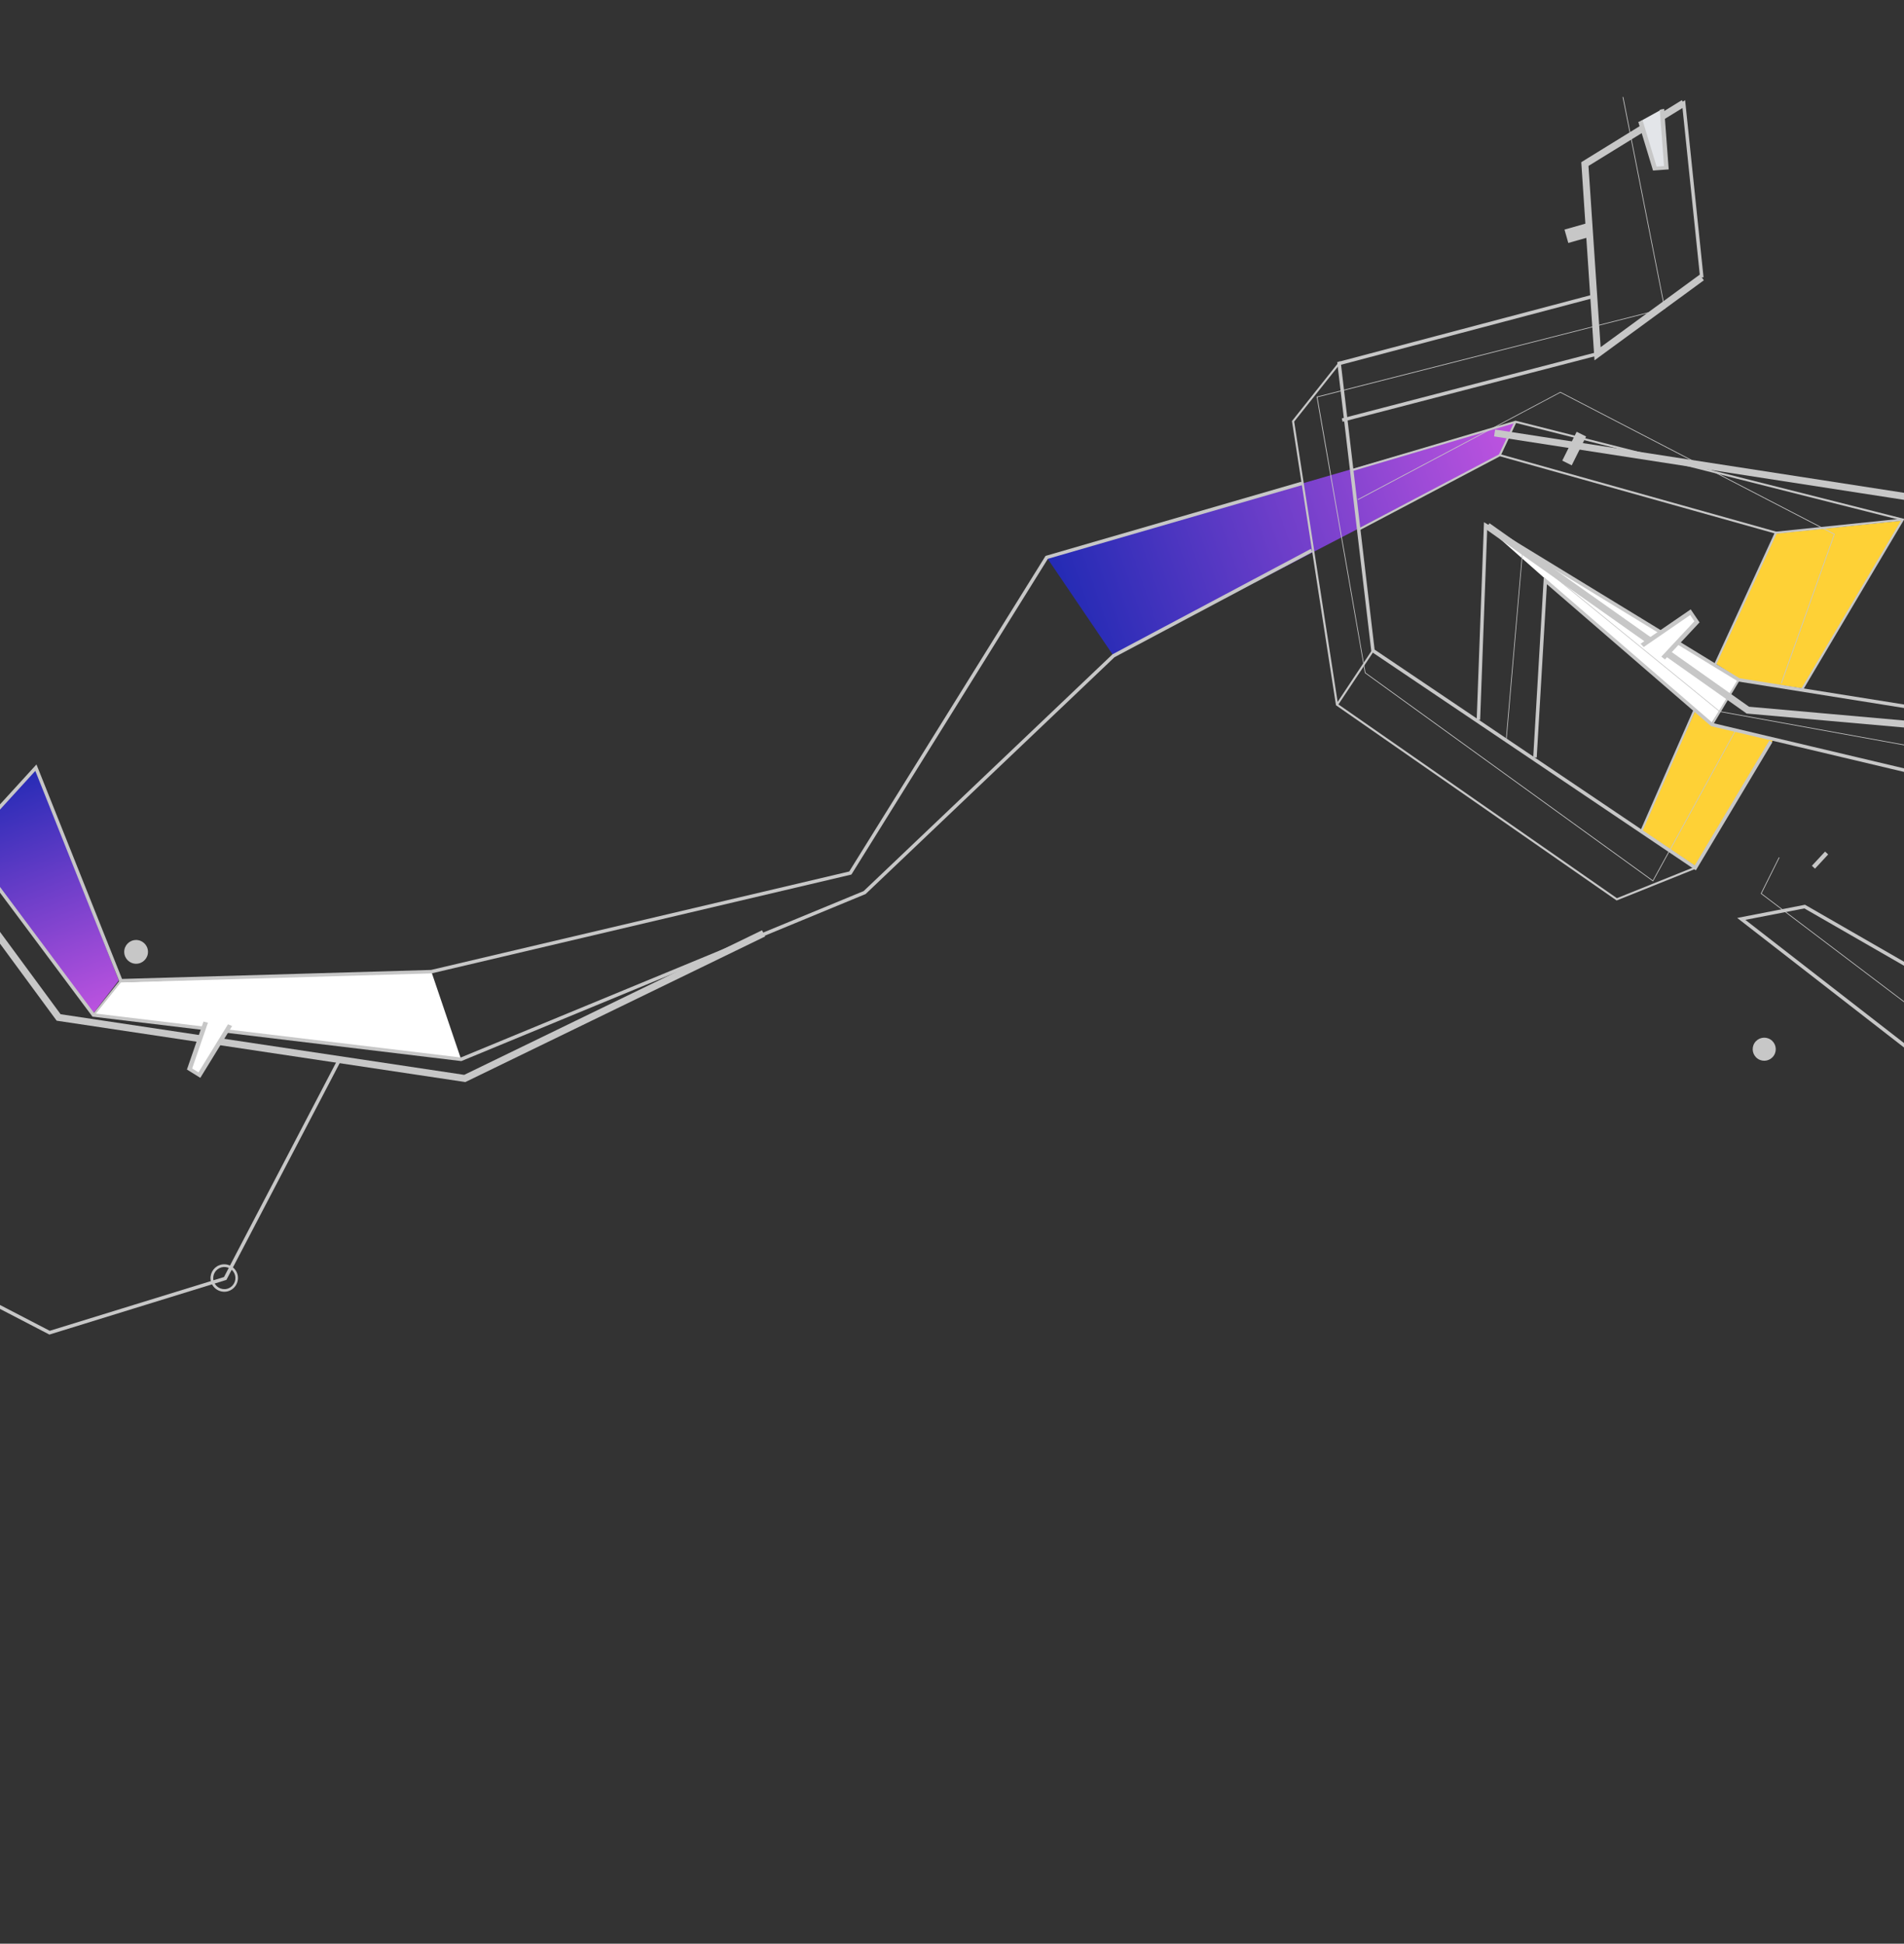 <svg width="1900" height="1940" viewBox="0 0 1900 1940" fill="none" xmlns="http://www.w3.org/2000/svg">
<rect x="0" y="0" width="1900" height="1940" fill="#333333" stroke="none"/>
<path d="M2003.14 1030.06L1915.27 1055.28L2017.27 799.632L2149.82 745.452L2003.14 1030.06Z" fill="url(#paint0_linear_2_401)"/>
<path d="M35.273 765.545L-34.06 842.987L92.58 1012.14L118.531 978.516L35.273 765.545Z" fill="url(#paint1_linear_2_401)"/>
<path d="M1691.87 864.516L1637.91 828.435L1691.83 708.851L1706.93 723.395L1769.34 738.591L1691.87 864.516Z" fill="#FED136"/>
<path d="M1799.11 687.153L1735.88 677.827L1711.78 662.222L1772.06 532.388L1898.53 519.547L1799.11 687.153Z" fill="#FED136"/>
<path d="M1706.93 723.396L1735.88 677.827L1481.28 524.073L1706.93 723.396Z" fill="white"/>
<path d="M1044.53 556.315L1111.11 654.485L1496.68 454.33L1512.35 420.944L1044.53 556.315Z" fill="url(#paint2_linear_2_401)"/>
<path d="M120.247 980.317L93.702 1012.76L460.132 1057.29L430.453 969.763L120.247 980.317Z" fill="white"/>
<path d="M1681.58 99.985L1699.95 276.766L1696.51 277.094L1678.76 105.865L1583.36 164.661L1596.08 354.386L1594.66 354.769L1339.78 420.973L1338.98 417.646L1592.42 351.76L1579.72 162.847L1580.62 162.286L1681.58 99.985Z" fill="#C7C7C7"/>
<path d="M1334.41 361.419L1335.91 361.076L1591.6 293.458L1592.49 296.826L1338.22 364.06L1371.71 648.371L1691.2 863.731L1765.6 739.107L1768.63 740.857L1692.31 868.648L1368.47 650.404L1368.37 649.552L1334.41 361.419Z" fill="#C7C7C7"/>
<path d="M1349.09 468.154L1512.33 419.913L1512.64 419.945L1900.45 517.936L1798.98 688.979L1797.16 687.885L1897.23 519.223L1512.39 422.039L1349.69 470.15L1349.09 468.154Z" fill="#C7C7C7"/>
<path d="M36.385 762.979L121.771 977.076L430.193 968.082L847.44 869.822L1043.37 554.823L1044.05 554.644L1298.57 480.794L1299.53 484.137L1045.66 557.743L849.619 872.856L848.945 873.035L430.676 971.531L430.522 971.515L119.47 980.61L119.03 979.441L35.248 769.409L-306.128 1143.51L49.638 1328.25L223.512 1274.6L336.872 1057.59L339.982 1059.16L225.926 1277.47L225.187 1277.68L49.277 1332.02L48.627 1331.67L-311.687 1144.49L-310.171 1142.81L36.385 762.979Z" fill="#C7C7C7"/>
<path d="M1337.04 360.133L1371.14 649.622L1370.96 649.914L1335.61 703.08L1613.49 896.458L1691.37 865.15L1692.17 867.073L1613.25 898.772L1612.76 898.44L1333.19 703.919L1333.11 703.505L1289.25 420.204L1289.57 419.863L1337.04 360.133ZM1369.02 649.088L1335.57 365.28L1291.47 420.778L1334.82 700.565L1369.02 649.088Z" fill="#C7C7C7"/>
<path d="M-32.16 842.124L94.18 1011.47L459.823 1055.48L861.837 889.375L1110.13 653.073L1308.15 547.803L1309.76 550.902L1112.17 655.936L863.772 892.351L863.448 892.474L460.355 1059.06L459.892 1059.01L92.285 1014.7L91.846 1014.12L-34.958 844.141L-32.16 842.124Z" fill="#C7C7C7"/>
<path d="M1496.55 453.195L1773.68 530.966L1711.9 664.917L1710.02 664.067L1770.7 532.308L1496.79 455.402L1356.18 529.51L1355.18 527.66L1496.55 453.195Z" fill="#C7C7C7"/>
<path d="M1638.63 830.439L1692.19 708.383L1690.28 707.547L1636.72 829.603L1638.63 830.439Z" fill="#C7C7C7"/>
<path d="M1899 519.647L1898.79 517.578L1772.14 530.644L1772.35 532.713L1899 519.647Z" fill="#C7C7C7"/>
<path d="M1497.54 454.764L1513.26 421.387L1511.38 420.5L1495.66 453.878L1497.54 454.764Z" fill="#C7C7C7"/>
<path d="M94.07 1013.74L121.461 979.439L119.835 978.141L92.444 1012.44L94.07 1013.74Z" fill="#C7C7C7"/>
<path d="M1480.86 521.192L1735.75 676.911L2156.57 744.101L2018.48 798.514L2017.9 798.36L1707.54 724.8L1707.22 724.549L1543.65 583.075L1533.49 756.138L1529.99 755.899L1540.56 575.863L1709.17 721.665L2018.14 794.862L2143.55 745.52L1734.47 680.207L1734.18 680.021L1484.1 527.235L1477.03 718.55L1473.58 718.44L1480.86 521.192Z" fill="#C7C7C7"/>
<path d="M2149.19 744.359L2151.02 745.299L2002.49 1031.27L2002.1 1031.42L1913.61 1056.79L2017.34 796.273L2019.28 797.099L1917.09 1053.63L2001.08 1029.51L2149.19 744.359Z" fill="#C7C7C7"/>
<path d="M1709.16 723.822L1735.94 679.146L1734.15 678.077L1707.38 722.753L1709.16 723.822Z" fill="#C7C7C7"/>
<path d="M1733.55 916.189L1801.21 903.026L1945.92 986.315L1944.15 989.28L1800.58 906.671L1741.67 918.095L1916.42 1053.81L1914.26 1056.55L1733.55 916.189Z" fill="#C7C7C7"/>
<path d="M1678.31 99.954L1682.03 105.891L1585.14 165.622L1597.27 346.525L1696.2 274.097L1700.26 279.758L1591.16 359.641L1577.95 161.881L1678.31 99.954Z" fill="#C7C7C7"/>
<path d="M1486.37 522.229L1745.35 705.378L2155.5 741.833L2004.84 1032.02L1998.75 1028.82L2144.65 747.844L1742.87 712.166L1742.12 711.558L1482.35 527.891L1486.37 522.229Z" fill="#C7C7C7"/>
<path d="M1928.98 503.365L1930.04 496.512L1491.99 428.711L1490.93 435.564L1928.98 503.365Z" fill="#C7C7C7"/>
<path d="M-47.969 864.894L60.481 1012.29L463.229 1072.8L760.447 928.494L763.514 934.675L464.317 1080.02L463.278 1079.82L56.536 1018.74L-53.54 868.991L-47.969 864.894Z" fill="#C7C7C7"/>
<path d="M1619.2 96.86L1619.9 96.746L1661.6 308.166L1661.31 308.198L1314.7 396.474L1362.64 671.344L1649.33 878.674L1732.27 727.717L1732.83 728.025L1649.57 879.696L1649.27 879.51L1361.98 671.743L1362 671.589L1313.85 395.98L1314.18 395.857L1660.81 307.647L1619.2 96.86Z" fill="#C7C7C7"/>
<path d="M1557.08 391.144L1557.26 391.225L1830.9 532.993L1830.81 533.326L1777.89 682.169L1777.2 681.91L1830.08 533.375L1557.06 391.89L1355.21 498.975L1354.9 498.35L1557.08 391.144Z" fill="#C7C7C7"/>
<path d="M1519.15 549.091L1519.61 549.512L1716.29 709.868L2074.22 774.721L2074.02 775.167L1959.43 1045.25L1757.02 891.939L1775.15 855.627L1775.77 855.911L1757.92 891.751L1959.11 1044.19L2073.23 775.241L1716.01 710.494L1715.92 710.453L1519.67 550.454L1503.3 739.709L1502.62 739.67L1519.15 549.091Z" fill="#C7C7C7"/>
<path d="M218.912 1262.77C219.432 1262.58 219.886 1262.41 220.43 1262.28C227.757 1260.48 235.214 1264.94 237.073 1272.24C238.867 1279.57 234.411 1287.03 227.108 1288.88C219.781 1290.68 212.325 1286.22 210.465 1278.92C208.802 1272.14 212.487 1265.19 218.912 1262.77ZM227.722 1285.99C232.914 1284.03 235.927 1278.45 234.598 1272.95C233.098 1266.99 227.079 1263.41 221.188 1264.88C215.232 1266.38 211.643 1272.4 213.119 1278.29C214.619 1284.25 220.638 1287.84 226.529 1286.36C226.878 1286.3 227.332 1286.13 227.722 1285.99Z" fill="#C7C7C7"/>
<path d="M123.959 950.367C124.133 956.914 129.583 962.08 136.13 961.905C142.677 961.73 147.843 956.281 147.668 949.733C147.493 943.186 142.044 938.02 135.497 938.195C128.949 938.37 123.784 943.819 123.959 950.367Z" fill="#C7C7C7"/>
<path d="M1811.18 867.006L1824.33 852.813L1821.23 849.938L1808.08 864.13L1811.18 867.006Z" fill="#C7C7C7"/>
<path d="M1568.42 464.45L1582.77 435.648L1573.33 430.949L1558.98 459.751L1568.42 464.45Z" fill="#C7C7C7"/>
<path d="M1750.81 1041.02C1747.4 1046.38 1748.98 1053.5 1754.34 1056.91C1759.7 1060.33 1766.82 1058.75 1770.23 1053.39C1773.65 1048.02 1772.07 1040.91 1766.71 1037.49C1761.34 1034.08 1754.23 1035.66 1750.81 1041.02Z" fill="#C7C7C7"/>
<path d="M1637 120.913L1651.32 168.21L1662.87 167.417L1658.47 109.054L1637 120.913Z" fill="#E3E5E9"/>
<path d="M1634.86 121.721L1649.55 170.21L1665.2 169.064L1660.67 108.598L1656.29 109.578L1660.55 165.774L1653.11 166.278L1639.12 120.044L1634.86 121.721Z" fill="#C7C7C7"/>
<path d="M1659.64 656.794L1693.37 620.611L1686.89 611.048L1638.66 644.164L1659.64 656.794Z" fill="white"/>
<path d="M1661.43 658.197L1695.96 621.192L1687.15 608.207L1637.15 642.511L1640.24 645.794L1686.62 613.89L1690.81 620.095L1657.85 655.392L1661.43 658.197Z" fill="#C7C7C7"/>
<path d="M205.277 1020.19L189.154 1066.94L198.934 1073.04L229.598 1023.19L205.277 1020.19Z" fill="white"/>
<path d="M203.063 1019.62L186.544 1067.48L199.898 1075.79L231.631 1024.06L227.506 1022.35L198.065 1070.33L191.77 1066.4L207.496 1020.77L203.063 1019.62Z" fill="#C7C7C7"/>
<path d="M1589.08 235.657L1585.29 222.315L1561.21 229.156L1565 242.498L1589.08 235.657Z" fill="#C7C7C7"/>
<defs>
<linearGradient id="paint0_linear_2_401" x1="2071.65" y1="1004.28" x2="1996.03" y2="803.329" gradientUnits="userSpaceOnUse">
<stop stop-color="#BC53DF"/>
<stop offset="1" stop-color="#252BB5"/>
</linearGradient>
<linearGradient id="paint1_linear_2_401" x1="81.903" y1="1016.16" x2="-6.494" y2="781.263" gradientUnits="userSpaceOnUse">
<stop stop-color="#BC53DF"/>
<stop offset="1" stop-color="#252BB5"/>
</linearGradient>
<linearGradient id="paint2_linear_2_401" x1="1502.71" y1="432.829" x2="1061.21" y2="585.329" gradientUnits="userSpaceOnUse">
<stop stop-color="#BC53DF"/>
<stop offset="1" stop-color="#252BB5"/>
</linearGradient>
</defs>
</svg>
